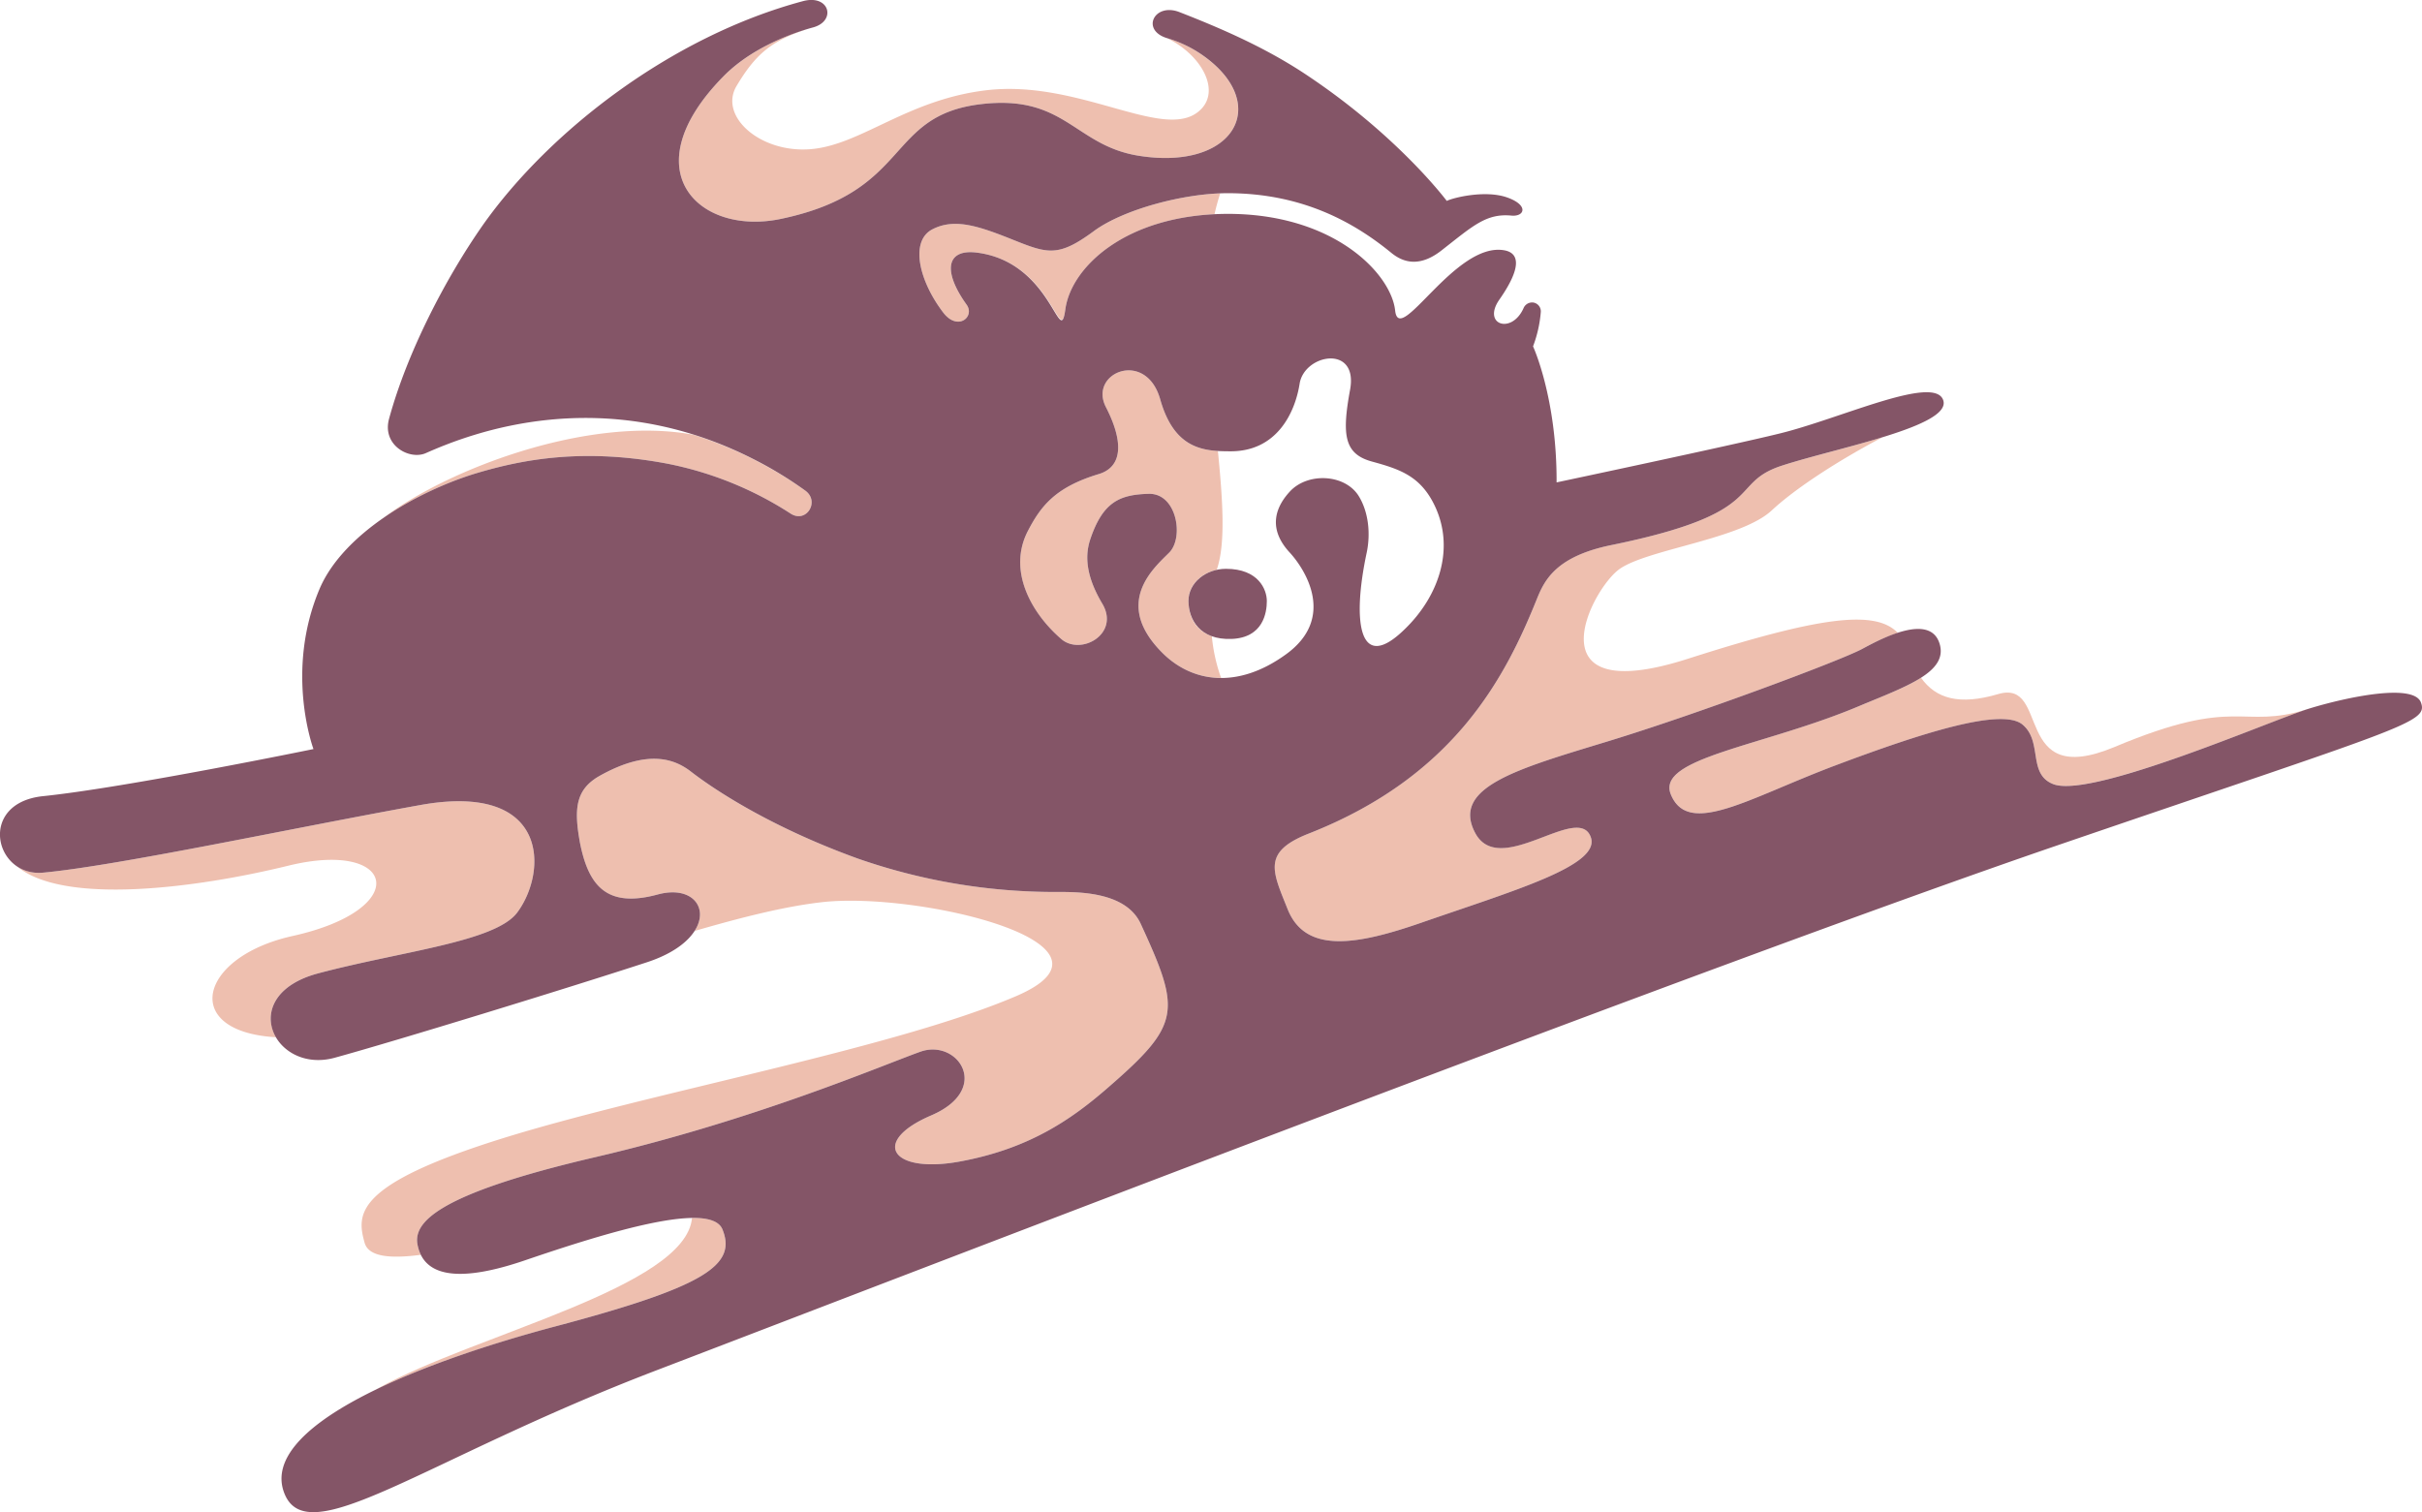 <svg viewBox="0 0 1440.2 899.4" xmlns="http://www.w3.org/2000/svg"><g fill="#eebfaf"><path d="m189.2 578.9c-27.6 7.3-32.5 25.3-25.1 38-57-3.3-46-47.8 9.8-60.2 71.9-15.9 61.6-57.6-2.6-41.8-53.9 13.2-133.4 23.7-161.3.3a23.7 23.7 0 0 0 15.7 3.8c45.3-4.3 147.1-26.3 224.2-40.2s75.7 39.9 57.6 64c-13.1 17.4-69.1 23-118.3 36.1z"/><path d="m429.6 731.2c8.6 21.2-10.3 34-99.1 57.6-38.8 10.3-77 23.2-106.7 37.5l1-.6c57.7-32.1 182.9-60 186.7-101.3 9.6-.2 16.1 1.8 18.1 6.8z"/><path d="m678.3 549.4c23.8 51.8 24.3 59.5-19.4 97.4-22.2 19.4-47.4 36.5-88.1 44s-53.5-11.8-17.1-27.4 15.8-45.8-6.4-37.9-98 40.5-193.3 62.7-108.3 39.2-105.7 52.2a25.4 25.4 0 0 0 1.9 5.9c-18.2 2.4-31.1 1.2-33.4-7.2-4.8-17.1-6.1-34.5 81.5-61.9s232.4-53.3 305.8-84.7-59.3-62.5-115.6-55.9c-21.6 2.5-46.2 8.6-75.5 17.1 8.9-13.9-1.6-27.2-21.9-21.7-30.4 8.2-41.1-5.1-46.2-30.6-3.7-20.2-2.7-31.6 11.2-39.7 29.9-16.9 45.8-9.8 55-2.6 15.2 11.8 48.7 33.3 98.6 51.4a355.3 355.3 0 0 0 117.4 20c12.4 0 42.1-.8 51.2 18.9z"/><path d="m877.2 495.4c14.4 27.2 61.2-18.1 68.7 2.4 6.3 16.9-45.3 31.7-101.1 51.1-37.9 13.1-68.4 18.5-79.1-8.1-9-22.6-15.6-34.1 12.7-45.1 86.6-34.2 116.8-92.9 135.7-140 4.6-11.3 11.8-25 44-31.5 95-19.4 68.6-36.6 101.6-47.3 15.8-5.1 39.8-10.7 59.8-16.9-27 14.2-52.3 30.8-65.9 43.5-18.2 17.1-73.5 23.1-90.4 34.8s-53.7 83.7 40.5 53.5c78.7-25.2 111.4-29.3 124.8-15.4a128 128 0 0 0 -21.1 9.5c-12.6 6.9-97.9 38.7-151.3 55s-93.4 27.2-78.9 54.5z"/><path d="m1372.4 421.7c-24.2 7.8-128 52.8-151.1 44.8-15.9-5.8-6.4-25.5-18.7-35.6s-59.6 4.9-111.4 24.4-87.3 42.7-97.7 17.1c-8.7-21.7 54.8-28.4 112.1-52.5 14.1-5.9 27.6-11 36.7-16.8 8.9 12.5 22.8 16.5 45.9 9.7 31.3-9.2 7.9 57 69.1 31.5 74-31.1 74.6-9.9 115.1-22.6z"/><path d="m470.2 305.5a209 209 0 0 0 -72.7-29.6c-50.1-9.6-86.4-2.8-114.4 5.6a202.3 202.3 0 0 0 -55 26.5c37.2-28.5 121.4-61.2 184.5-49.4a.1.1 0 0 0 .1.1h.1a241 241 0 0 1 66.2 33.2c8.6 6.5.4 19.5-8.8 13.6z"/><path d="m676.3 92.5c-37.4-6.4-43.2-36.3-92.6-30.6-57.6 6.6-41 51.9-119.4 68.3-48.6 10.2-89-28.6-34.5-84.4 14.4-14.7 34.3-23.5 48.4-28h.3c-20.5 6.9-29.7 15.2-40.5 33.3s14.3 40.2 44.3 37.6 57.4-29.7 104.9-35.1c53.6-6 102.4 28.8 124.2 13.7 15.8-11 4.4-33.9-17.4-44.6a70.3 70.3 0 0 1 21.8 10.7c40.3 28.9 17.9 68.7-39.5 59.1z"/><path d="m725.6 115a125.7 125.7 0 0 0 -3.4 12.4c-55.6 2.8-85.4 32.7-88.7 56.5s-7.8-28.3-53-33.7c-17.9-2.1-19.9 11.2-5.8 30.9 5.3 7.2-5.2 16.2-13.9 4.7-14.6-19.2-19.7-42.5-6.4-49.4s27.7-1.9 48.2 6.3 26.8 10.3 47.9-5.3c16.5-12.1 49.5-21.4 75.1-22.4z"/><path d="m720.6 378.4a101.9 101.9 0 0 0 5.5 24.8c-13.7 0-25.8-5.7-35.2-15.2-29.4-29.7-4.4-50.5 4.4-59.4s4.5-35.4-12.3-34.9-27.2 4.4-34.8 27.4c-3.6 11.1-1.4 23.4 7.3 38 10.6 17.9-12.8 31.1-24.5 20.9-18.1-15.6-31.8-40.7-19.9-64 7.6-14.6 16-26.1 42.1-34 14.6-4.3 14.9-19.5 4.4-39.9s23.8-34.6 32.3-4.6c7.2 25.3 20.7 29.9 34.3 30.7 2.9 29.4 4.6 54.8-.5 70.1a1.4 1.4 0 0 1 -.2.6c-9.4 2-17 9.3-16.8 18.6s3.9 17.3 13.9 20.9z"/></g><path d="m1439.6 417.9c-4.1-11.8-44.1-3.3-66.1 3.4s-128.7 53.4-152.2 45.2c-15.9-5.8-6.4-25.5-18.7-35.6s-59.6 4.9-111.4 24.4-87.3 42.7-97.7 17.1c-8.7-21.7 54.9-28.4 112.1-52.5 27.9-11.7 53.4-20.2 47.6-37.5s-33.1-3.4-45.8 3.5-97.9 38.7-151.3 55-93.4 27.2-78.9 54.5 61.2-18.1 68.7 2.4c6.3 16.9-45.3 31.7-101.1 51.1-37.9 13.1-68.4 18.5-79.1-8.1-9-22.6-15.5-34.1 12.7-45.1 86.6-34.1 116.8-92.9 135.7-140 4.6-11.3 11.8-24.9 44-31.5 95-19.4 68.6-36.6 101.6-47.3s101.1-23.4 95.8-38.9-62 11.4-98 20c-28 6.9-131.9 28.9-131.9 28.9.2-50.2-14-80.9-14-80.9a74.8 74.8 0 0 0 4.6-20.3 5.3 5.3 0 0 0 -4.7-5.8h-.2a5.5 5.5 0 0 0 -5.4 3.5c-7.1 15.6-24.6 9.7-14.4-5.1 13.3-19 12.1-27.7 3.2-29.4-29.3-5.6-62.7 57.8-65.1 35.8s-36.6-57.9-100.5-57.5c-60 .5-92.2 31.9-95.6 56.7s-7.7-28.3-53-33.7c-17.9-2.1-19.9 11.2-5.8 30.9 5.3 7.2-5.2 16.2-13.9 4.7-14.6-19.2-19.7-42.5-6.4-49.4s27.7-1.9 48.2 6.3 26.8 10.3 47.9-5.3c17.4-12.8 53.4-22.5 79.5-22.5 45.3 0 76 18.1 97.1 35.3 7.7 6.4 17.6 8.7 30.5-1.6 18.3-14.3 26.1-21.7 40.9-20.4 8.1.9 10.8-6.2-2.4-10.8s-32.4.3-35.8 2.1c0 0-29.6-39.8-86.2-76.8-23.3-15.1-48.2-25.9-72.5-35.4-15.1-6.1-23.5 10.6-7.6 15.4a71.9 71.9 0 0 1 21.9 10.7c40.2 28.9 17.8 68.7-39.6 59.1-37.4-6.4-43.2-36.3-92.6-30.6-57.6 6.6-41 51.9-119.4 68.3-48.6 10.2-89-28.6-34.5-84.4 16.2-16.7 39.7-25.7 53.7-29.5s9.8-19.9-6.1-15.6c-78.3 21-150.7 77.3-190.1 132.9-22.9 32.7-45.4 76.7-55.9 115.3-4.5 15.9 12.1 24.9 21.8 20.6 27.3-12.1 104.9-42.1 194.7 3.5a230.3 230.3 0 0 1 31.1 18.9c8.6 6.5.4 19.5-8.8 13.6a209 209 0 0 0 -72.7-29.6c-50.1-9.6-86.4-2.8-114.4 5.6-34.3 10.4-79 35.6-93.1 68.8-20.8 49.2-3.6 95.2-3.6 95.2s-111.4 22.9-160.7 28c-39.2 4-29 48.3 0 45.5 45.3-4.3 147.1-26.3 224.2-40.2s75.7 39.9 57.6 64c-13.1 17.4-69.1 23-118.3 36.1s-26.3 60.1 9.8 50.2 140.5-42 185.7-56.8 36.7-48.5 6.4-40.3-41.1-5.1-46.2-30.6c-3.7-20.2-2.7-31.6 11.2-39.7 29.9-16.9 45.8-9.8 55-2.6 15.3 11.8 48.7 33.3 98.6 51.4a355.3 355.3 0 0 0 117.4 20c12.4 0 42.1-.8 51.2 18.9 23.8 51.8 24.3 59.5-19.4 97.4-22.2 19.4-47.4 36.5-88.1 44s-53.5-11.8-17.1-27.4 15.8-45.8-6.4-37.9-98 40.5-193.3 62.7-108.3 39.2-105.7 52.2 14.3 26.1 63.8 9.2 110.6-35.6 117.5-18.4c8.6 21.2-10.3 34-99.1 57.6s-174.8 60.6-161.8 98.3 82-18.7 221.9-72.2 626.7-241.6 833-312.2 220.3-72.8 216-84.8zm-748.7-29.9c-29.4-29.7-4.4-50.5 4.4-59.4s4.5-35.4-12.3-34.9-27.2 4.4-34.8 27.4c-3.6 11.1-1.4 23.4 7.3 38 10.6 17.9-12.8 31.1-24.5 20.9-18-15.6-31.8-40.7-19.9-64 7.6-14.6 16-26.1 42.1-34 14.6-4.3 14.9-19.5 4.4-39.9s23.8-34.6 32.3-4.6 26.1 30.9 42 30.9c27.1 0 38.1-22.5 40.9-40.2s35-23.5 30 3.6-3.4 38.2 13 42.7 28.9 8.5 37.4 26.4c12 25.3 2.5 53.6-17.9 73.3-27.5 27-31.3-4.9-22.6-45.6 2.4-11.5 1-24.4-4.9-33.8-8.2-12.8-29.7-13.9-40.4-2.9-7.9 8.3-14.6 21.5-.5 36.7 9.8 10.7 27.2 39.1-2 60.4s-56.4 16.8-74-1z" fill="#845567"/><path d="m729 338.3c19.3 0 24.3 12.3 24.3 19.2s-2.2 21.8-21 22.5-25.5-11.5-25.6-22.5 10.5-19.2 22.3-19.2z" fill="#845567"/></svg>